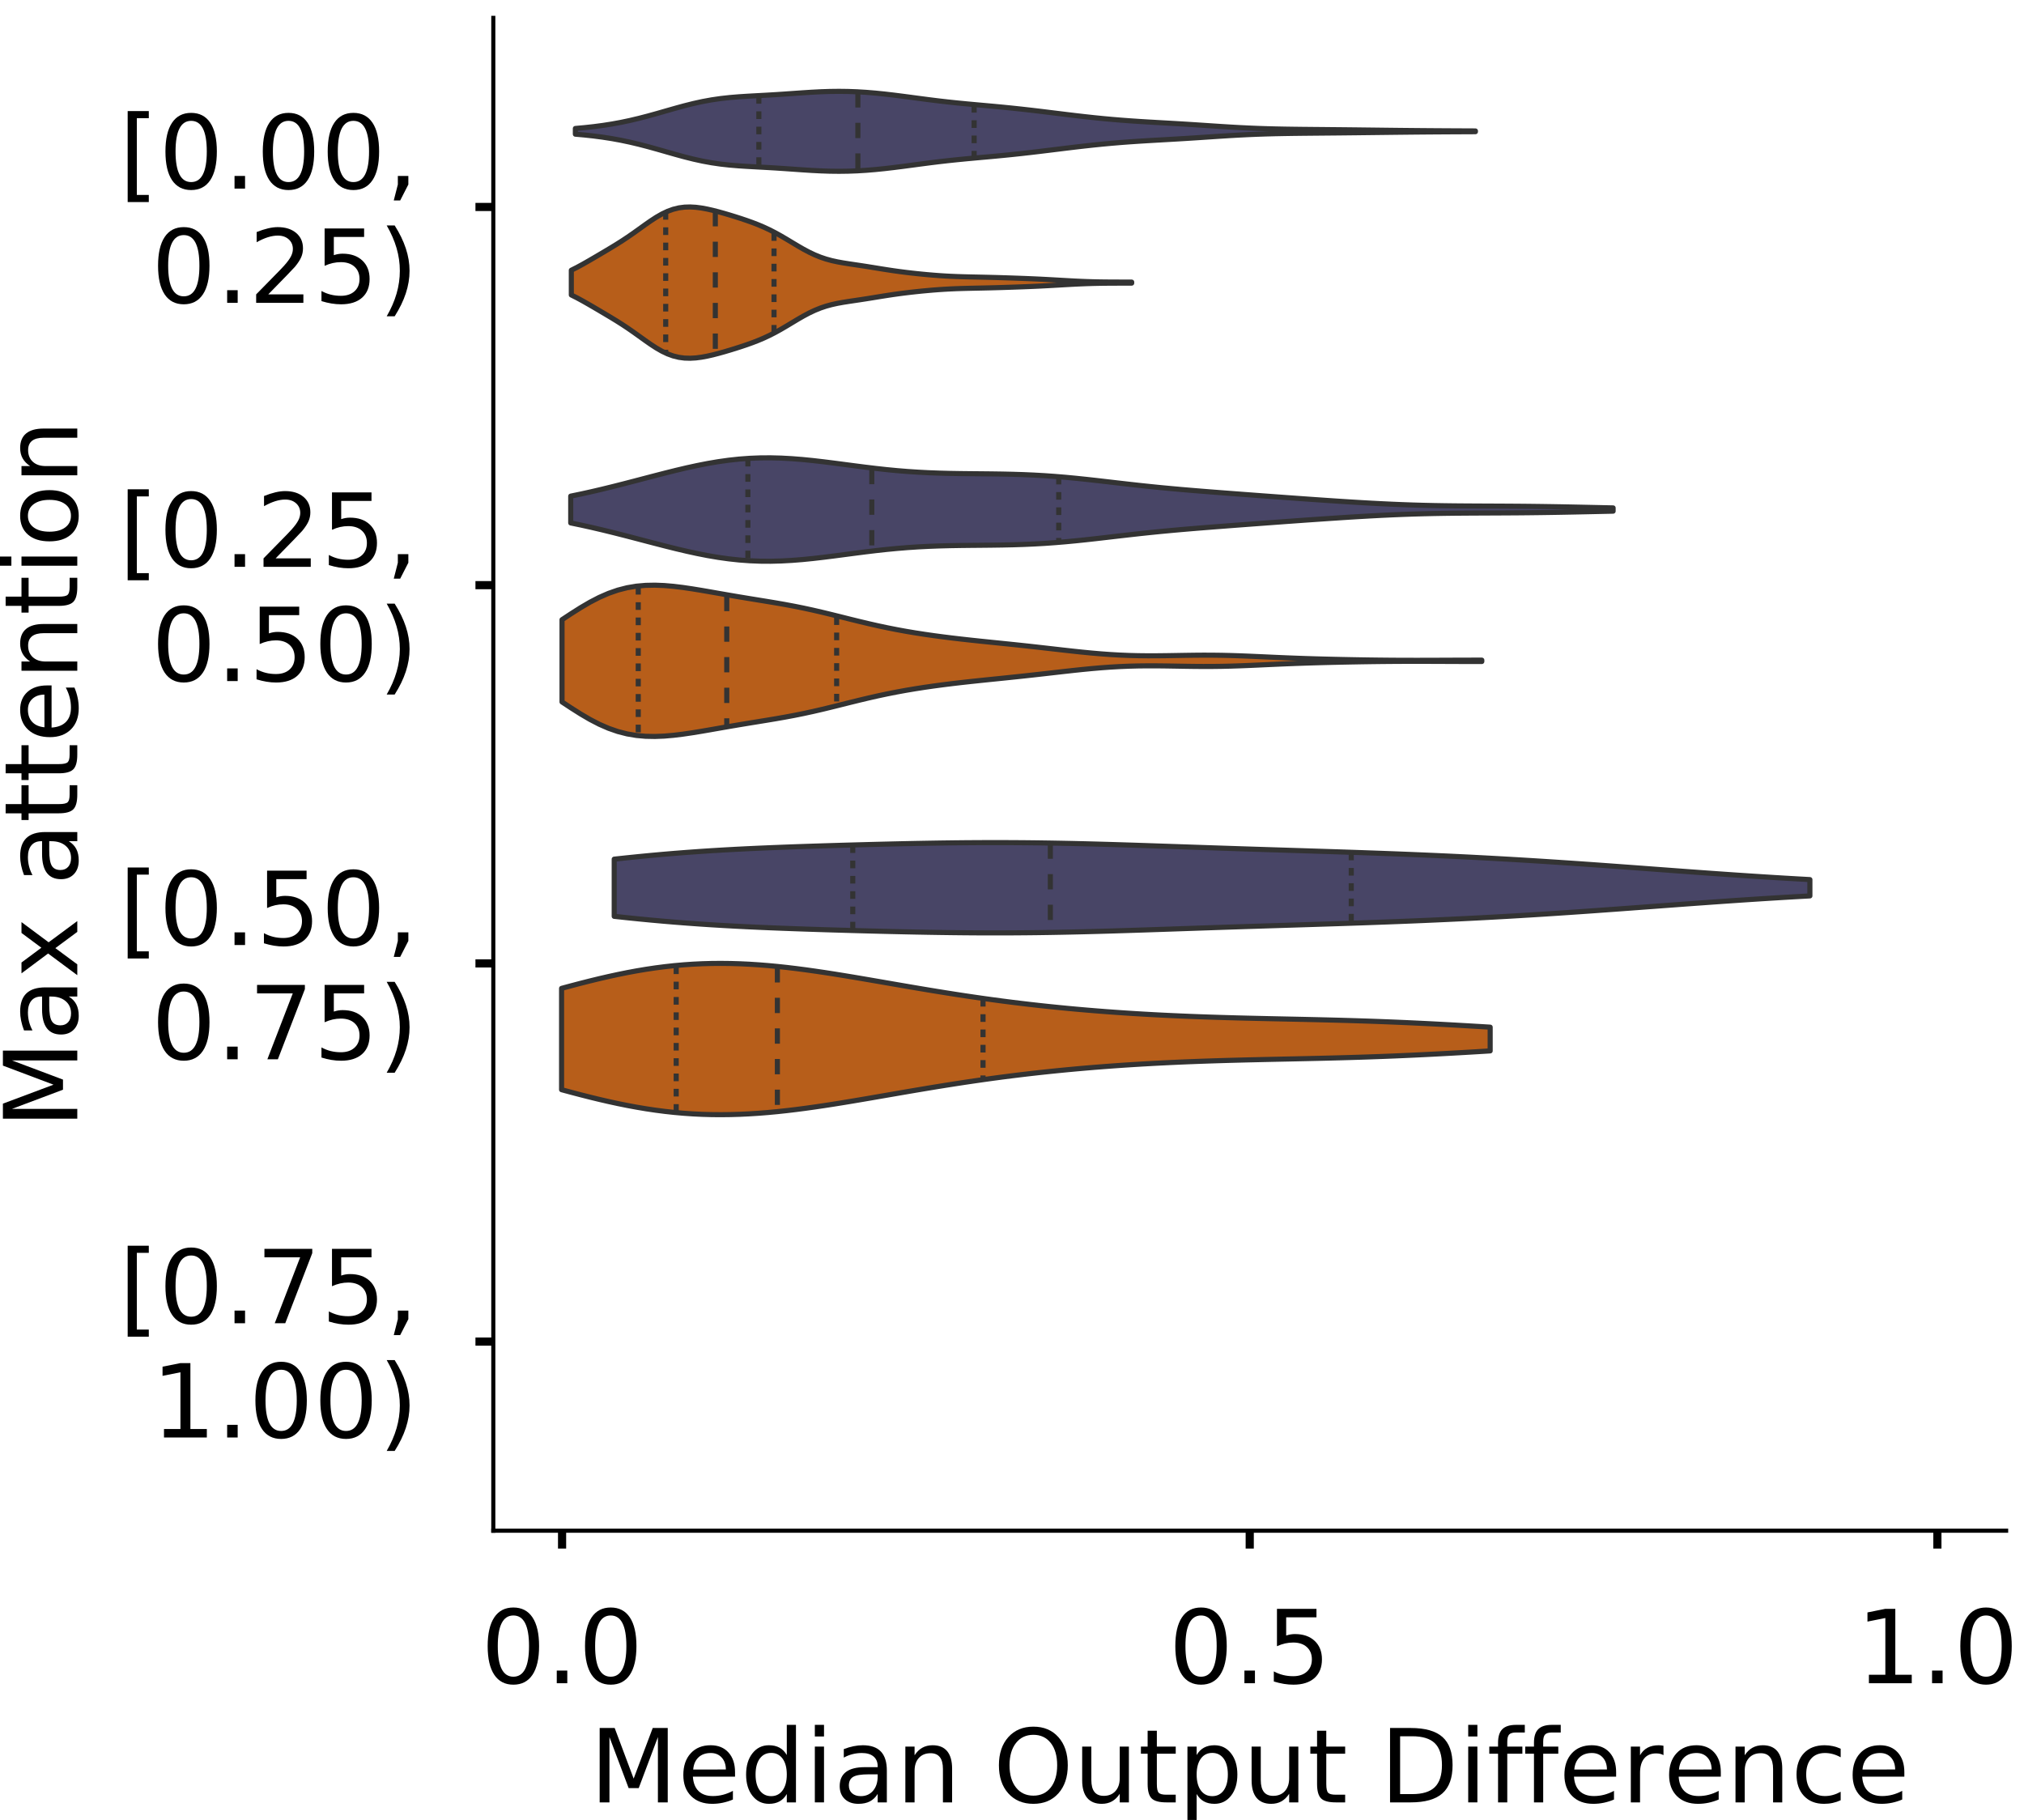 <?xml version="1.0" encoding="utf-8" standalone="no"?>
<!DOCTYPE svg PUBLIC "-//W3C//DTD SVG 1.1//EN"
  "http://www.w3.org/Graphics/SVG/1.1/DTD/svg11.dtd">
<!-- Created with matplotlib (https://matplotlib.org/) -->
<svg height="356.753pt" version="1.1" viewBox="0 0 396.753 356.753" width="396.753pt" xmlns="http://www.w3.org/2000/svg" xmlns:xlink="http://www.w3.org/1999/xlink">
 <defs>
  <style type="text/css">
*{stroke-linecap:butt;stroke-linejoin:round;}
  </style>
 </defs>
 <g id="figure_1">
  <g id="patch_1">
   <path d="M 0 356.753 
L 396.753 356.753 
L 396.753 0 
L 0 0 
z
" style="fill:#ffffff;"/>
  </g>
  <g id="axes_1">
   <g id="patch_2">
    <path d="M 96.7 300.053 
L 393.253 300.053 
L 393.253 3.5 
L 96.7 3.5 
z
" style="fill:#ffffff;"/>
   </g>
   <g id="PolyCollection_1">
    <defs>
     <path d="M 112.786 -330.45 
L 112.786 -331.573 
L 114.568 -331.732 
L 116.35 -331.926 
L 118.132 -332.159 
L 119.914 -332.437 
L 121.696 -332.763 
L 123.478 -333.138 
L 125.261 -333.56 
L 127.043 -334.023 
L 128.825 -334.517 
L 130.607 -335.028 
L 132.389 -335.536 
L 134.171 -336.023 
L 135.953 -336.469 
L 137.736 -336.859 
L 139.518 -337.184 
L 141.3 -337.441 
L 143.082 -337.637 
L 144.864 -337.784 
L 146.646 -337.898 
L 148.428 -337.996 
L 150.211 -338.093 
L 151.993 -338.198 
L 153.775 -338.314 
L 155.557 -338.439 
L 157.339 -338.563 
L 159.121 -338.677 
L 160.903 -338.769 
L 162.686 -338.828 
L 164.468 -338.849 
L 166.25 -338.826 
L 168.032 -338.759 
L 169.814 -338.65 
L 171.596 -338.503 
L 173.379 -338.323 
L 175.161 -338.116 
L 176.943 -337.89 
L 178.725 -337.654 
L 180.507 -337.417 
L 182.289 -337.185 
L 184.071 -336.965 
L 185.854 -336.761 
L 187.636 -336.573 
L 189.418 -336.4 
L 191.2 -336.235 
L 192.982 -336.075 
L 194.764 -335.913 
L 196.546 -335.745 
L 198.329 -335.566 
L 200.111 -335.377 
L 201.893 -335.176 
L 203.675 -334.966 
L 205.457 -334.749 
L 207.239 -334.529 
L 209.021 -334.31 
L 210.804 -334.096 
L 212.586 -333.891 
L 214.368 -333.696 
L 216.15 -333.516 
L 217.932 -333.352 
L 219.714 -333.203 
L 221.496 -333.07 
L 223.279 -332.95 
L 225.061 -332.84 
L 226.843 -332.737 
L 228.625 -332.636 
L 230.407 -332.533 
L 232.189 -332.426 
L 233.972 -332.314 
L 235.754 -332.197 
L 237.536 -332.078 
L 239.318 -331.961 
L 241.1 -331.85 
L 242.882 -331.748 
L 244.664 -331.66 
L 246.447 -331.585 
L 248.229 -331.526 
L 250.011 -331.479 
L 251.793 -331.443 
L 253.575 -331.416 
L 255.357 -331.394 
L 257.139 -331.376 
L 258.922 -331.36 
L 260.704 -331.343 
L 262.486 -331.326 
L 264.268 -331.308 
L 266.05 -331.289 
L 267.832 -331.268 
L 269.614 -331.247 
L 271.397 -331.225 
L 273.179 -331.204 
L 274.961 -331.184 
L 276.743 -331.166 
L 278.525 -331.15 
L 280.307 -331.135 
L 282.089 -331.123 
L 283.872 -331.112 
L 285.654 -331.103 
L 287.436 -331.094 
L 289.218 -331.086 
L 289.218 -330.938 
L 289.218 -330.938 
L 287.436 -330.929 
L 285.654 -330.921 
L 283.872 -330.912 
L 282.089 -330.901 
L 280.307 -330.889 
L 278.525 -330.874 
L 276.743 -330.858 
L 274.961 -330.839 
L 273.179 -330.819 
L 271.397 -330.798 
L 269.614 -330.777 
L 267.832 -330.756 
L 266.05 -330.735 
L 264.268 -330.716 
L 262.486 -330.697 
L 260.704 -330.68 
L 258.922 -330.664 
L 257.139 -330.647 
L 255.357 -330.629 
L 253.575 -330.608 
L 251.793 -330.58 
L 250.011 -330.545 
L 248.229 -330.498 
L 246.447 -330.438 
L 244.664 -330.364 
L 242.882 -330.276 
L 241.1 -330.174 
L 239.318 -330.063 
L 237.536 -329.945 
L 235.754 -329.826 
L 233.972 -329.71 
L 232.189 -329.597 
L 230.407 -329.491 
L 228.625 -329.388 
L 226.843 -329.287 
L 225.061 -329.184 
L 223.279 -329.074 
L 221.496 -328.954 
L 219.714 -328.821 
L 217.932 -328.672 
L 216.15 -328.507 
L 214.368 -328.327 
L 212.586 -328.133 
L 210.804 -327.927 
L 209.021 -327.713 
L 207.239 -327.494 
L 205.457 -327.275 
L 203.675 -327.058 
L 201.893 -326.848 
L 200.111 -326.647 
L 198.329 -326.457 
L 196.546 -326.279 
L 194.764 -326.11 
L 192.982 -325.948 
L 191.2 -325.788 
L 189.418 -325.624 
L 187.636 -325.45 
L 185.854 -325.263 
L 184.071 -325.059 
L 182.289 -324.839 
L 180.507 -324.607 
L 178.725 -324.369 
L 176.943 -324.133 
L 175.161 -323.908 
L 173.379 -323.701 
L 171.596 -323.521 
L 169.814 -323.373 
L 168.032 -323.264 
L 166.25 -323.198 
L 164.468 -323.175 
L 162.686 -323.195 
L 160.903 -323.255 
L 159.121 -323.346 
L 157.339 -323.46 
L 155.557 -323.585 
L 153.775 -323.709 
L 151.993 -323.826 
L 150.211 -323.931 
L 148.428 -324.028 
L 146.646 -324.126 
L 144.864 -324.24 
L 143.082 -324.387 
L 141.3 -324.582 
L 139.518 -324.84 
L 137.736 -325.165 
L 135.953 -325.555 
L 134.171 -326.001 
L 132.389 -326.488 
L 130.607 -326.996 
L 128.825 -327.506 
L 127.043 -328.001 
L 125.261 -328.464 
L 123.478 -328.886 
L 121.696 -329.261 
L 119.914 -329.587 
L 118.132 -329.865 
L 116.35 -330.098 
L 114.568 -330.292 
L 112.786 -330.45 
z
" id="m950995b566" style="stroke:#333333;"/>
    </defs>
    <g clip-path="url(#p0901e0c8bb)">
     <use style="fill:#484566;stroke:#333333;" x="0" xlink:href="#m950995b566" y="356.753"/>
    </g>
   </g>
   <g id="PolyCollection_2">
    <defs>
     <path d="M 111.993 -298.93 
L 111.993 -303.783 
L 113.103 -304.343 
L 114.212 -304.945 
L 115.322 -305.575 
L 116.431 -306.22 
L 117.541 -306.872 
L 118.65 -307.528 
L 119.76 -308.191 
L 120.87 -308.869 
L 121.979 -309.572 
L 123.089 -310.308 
L 124.198 -311.077 
L 125.308 -311.87 
L 126.417 -312.668 
L 127.527 -313.444 
L 128.637 -314.166 
L 129.746 -314.803 
L 130.856 -315.331 
L 131.965 -315.733 
L 133.075 -316.005 
L 134.184 -316.151 
L 135.294 -316.184 
L 136.404 -316.12 
L 137.513 -315.977 
L 138.623 -315.772 
L 139.732 -315.521 
L 140.842 -315.235 
L 141.951 -314.926 
L 143.061 -314.599 
L 144.171 -314.257 
L 145.28 -313.901 
L 146.39 -313.528 
L 147.499 -313.131 
L 148.609 -312.702 
L 149.718 -312.232 
L 150.828 -311.714 
L 151.938 -311.147 
L 153.047 -310.534 
L 154.157 -309.885 
L 155.266 -309.218 
L 156.376 -308.553 
L 157.485 -307.914 
L 158.595 -307.323 
L 159.705 -306.798 
L 160.814 -306.347 
L 161.924 -305.973 
L 163.033 -305.67 
L 164.143 -305.426 
L 165.252 -305.224 
L 166.362 -305.047 
L 167.472 -304.882 
L 168.581 -304.717 
L 169.691 -304.547 
L 170.8 -304.37 
L 171.91 -304.19 
L 173.02 -304.01 
L 174.129 -303.837 
L 175.239 -303.672 
L 176.348 -303.518 
L 177.458 -303.376 
L 178.567 -303.244 
L 179.677 -303.122 
L 180.787 -303.009 
L 181.896 -302.905 
L 183.006 -302.81 
L 184.115 -302.726 
L 185.225 -302.654 
L 186.334 -302.595 
L 187.444 -302.547 
L 188.554 -302.51 
L 189.663 -302.48 
L 190.773 -302.455 
L 191.882 -302.432 
L 192.992 -302.408 
L 194.101 -302.382 
L 195.211 -302.353 
L 196.321 -302.321 
L 197.43 -302.286 
L 198.54 -302.249 
L 199.649 -302.21 
L 200.759 -302.169 
L 201.868 -302.124 
L 202.978 -302.076 
L 204.088 -302.024 
L 205.197 -301.967 
L 206.307 -301.906 
L 207.416 -301.843 
L 208.526 -301.779 
L 209.635 -301.717 
L 210.745 -301.658 
L 211.855 -301.606 
L 212.964 -301.562 
L 214.074 -301.527 
L 215.183 -301.501 
L 216.293 -301.483 
L 217.402 -301.472 
L 218.512 -301.467 
L 219.622 -301.463 
L 220.731 -301.461 
L 221.841 -301.457 
L 221.841 -301.256 
L 221.841 -301.256 
L 220.731 -301.252 
L 219.622 -301.25 
L 218.512 -301.246 
L 217.402 -301.241 
L 216.293 -301.23 
L 215.183 -301.212 
L 214.074 -301.186 
L 212.964 -301.151 
L 211.855 -301.107 
L 210.745 -301.055 
L 209.635 -300.996 
L 208.526 -300.934 
L 207.416 -300.87 
L 206.307 -300.807 
L 205.197 -300.746 
L 204.088 -300.689 
L 202.978 -300.637 
L 201.868 -300.589 
L 200.759 -300.544 
L 199.649 -300.503 
L 198.54 -300.464 
L 197.43 -300.427 
L 196.321 -300.392 
L 195.211 -300.36 
L 194.101 -300.331 
L 192.992 -300.305 
L 191.882 -300.281 
L 190.773 -300.258 
L 189.663 -300.233 
L 188.554 -300.203 
L 187.444 -300.166 
L 186.334 -300.118 
L 185.225 -300.059 
L 184.115 -299.987 
L 183.006 -299.903 
L 181.896 -299.808 
L 180.787 -299.704 
L 179.677 -299.591 
L 178.567 -299.469 
L 177.458 -299.337 
L 176.348 -299.195 
L 175.239 -299.041 
L 174.129 -298.876 
L 173.02 -298.703 
L 171.91 -298.523 
L 170.8 -298.343 
L 169.691 -298.166 
L 168.581 -297.996 
L 167.472 -297.831 
L 166.362 -297.666 
L 165.252 -297.489 
L 164.143 -297.287 
L 163.033 -297.043 
L 161.924 -296.74 
L 160.814 -296.366 
L 159.705 -295.915 
L 158.595 -295.39 
L 157.485 -294.799 
L 156.376 -294.16 
L 155.266 -293.495 
L 154.157 -292.828 
L 153.047 -292.179 
L 151.938 -291.566 
L 150.828 -290.999 
L 149.718 -290.481 
L 148.609 -290.011 
L 147.499 -289.582 
L 146.39 -289.185 
L 145.28 -288.812 
L 144.171 -288.456 
L 143.061 -288.114 
L 141.951 -287.787 
L 140.842 -287.478 
L 139.732 -287.192 
L 138.623 -286.941 
L 137.513 -286.736 
L 136.404 -286.593 
L 135.294 -286.529 
L 134.184 -286.562 
L 133.075 -286.708 
L 131.965 -286.98 
L 130.856 -287.382 
L 129.746 -287.91 
L 128.637 -288.547 
L 127.527 -289.269 
L 126.417 -290.045 
L 125.308 -290.843 
L 124.198 -291.636 
L 123.089 -292.405 
L 121.979 -293.141 
L 120.87 -293.844 
L 119.76 -294.522 
L 118.65 -295.185 
L 117.541 -295.841 
L 116.431 -296.493 
L 115.322 -297.138 
L 114.212 -297.768 
L 113.103 -298.37 
L 111.993 -298.93 
z
" id="m83197457bd" style="stroke:#333333;"/>
    </defs>
    <g clip-path="url(#p0901e0c8bb)">
     <use style="fill:#b75e1a;stroke:#333333;" x="0" xlink:href="#m83197457bd" y="356.753"/>
    </g>
   </g>
   <g id="PolyCollection_3">
    <defs>
     <path d="M 111.875 -254.247 
L 111.875 -259.5 
L 113.939 -259.928 
L 116.003 -260.386 
L 118.067 -260.869 
L 120.131 -261.375 
L 122.195 -261.897 
L 124.259 -262.432 
L 126.323 -262.973 
L 128.387 -263.512 
L 130.451 -264.043 
L 132.515 -264.557 
L 134.579 -265.044 
L 136.643 -265.494 
L 138.707 -265.9 
L 140.771 -266.251 
L 142.835 -266.54 
L 144.899 -266.763 
L 146.963 -266.915 
L 149.027 -266.997 
L 151.091 -267.009 
L 153.155 -266.955 
L 155.219 -266.842 
L 157.283 -266.679 
L 159.347 -266.473 
L 161.411 -266.235 
L 163.475 -265.976 
L 165.539 -265.705 
L 167.603 -265.434 
L 169.667 -265.17 
L 171.731 -264.922 
L 173.795 -264.696 
L 175.859 -264.498 
L 177.923 -264.33 
L 179.987 -264.194 
L 182.051 -264.088 
L 184.114 -264.01 
L 186.178 -263.956 
L 188.242 -263.921 
L 190.306 -263.897 
L 192.37 -263.878 
L 194.434 -263.857 
L 196.498 -263.827 
L 198.562 -263.782 
L 200.626 -263.716 
L 202.69 -263.626 
L 204.754 -263.509 
L 206.818 -263.363 
L 208.882 -263.192 
L 210.946 -262.996 
L 213.01 -262.78 
L 215.074 -262.551 
L 217.138 -262.313 
L 219.202 -262.073 
L 221.266 -261.836 
L 223.33 -261.606 
L 225.394 -261.387 
L 227.458 -261.179 
L 229.522 -260.984 
L 231.586 -260.799 
L 233.65 -260.624 
L 235.714 -260.456 
L 237.778 -260.293 
L 239.842 -260.134 
L 241.906 -259.977 
L 243.97 -259.822 
L 246.034 -259.668 
L 248.098 -259.515 
L 250.162 -259.363 
L 252.226 -259.212 
L 254.29 -259.064 
L 256.354 -258.917 
L 258.418 -258.774 
L 260.482 -258.633 
L 262.546 -258.496 
L 264.61 -258.364 
L 266.674 -258.239 
L 268.738 -258.122 
L 270.802 -258.013 
L 272.866 -257.916 
L 274.929 -257.831 
L 276.993 -257.758 
L 279.057 -257.699 
L 281.121 -257.652 
L 283.185 -257.617 
L 285.249 -257.591 
L 287.313 -257.574 
L 289.377 -257.562 
L 291.441 -257.552 
L 293.505 -257.543 
L 295.569 -257.532 
L 297.633 -257.518 
L 299.697 -257.499 
L 301.761 -257.474 
L 303.825 -257.444 
L 305.889 -257.41 
L 307.953 -257.37 
L 310.017 -257.328 
L 312.081 -257.284 
L 314.145 -257.239 
L 316.209 -257.194 
L 316.209 -256.553 
L 316.209 -256.553 
L 314.145 -256.508 
L 312.081 -256.463 
L 310.017 -256.419 
L 307.953 -256.377 
L 305.889 -256.337 
L 303.825 -256.303 
L 301.761 -256.273 
L 299.697 -256.248 
L 297.633 -256.229 
L 295.569 -256.215 
L 293.505 -256.204 
L 291.441 -256.195 
L 289.377 -256.185 
L 287.313 -256.173 
L 285.249 -256.156 
L 283.185 -256.13 
L 281.121 -256.095 
L 279.057 -256.048 
L 276.993 -255.989 
L 274.929 -255.916 
L 272.866 -255.831 
L 270.802 -255.734 
L 268.738 -255.625 
L 266.674 -255.508 
L 264.61 -255.383 
L 262.546 -255.251 
L 260.482 -255.114 
L 258.418 -254.973 
L 256.354 -254.83 
L 254.29 -254.683 
L 252.226 -254.535 
L 250.162 -254.384 
L 248.098 -254.232 
L 246.034 -254.079 
L 243.97 -253.925 
L 241.906 -253.77 
L 239.842 -253.613 
L 237.778 -253.454 
L 235.714 -253.291 
L 233.65 -253.123 
L 231.586 -252.948 
L 229.522 -252.763 
L 227.458 -252.568 
L 225.394 -252.36 
L 223.33 -252.141 
L 221.266 -251.911 
L 219.202 -251.674 
L 217.138 -251.434 
L 215.074 -251.196 
L 213.01 -250.967 
L 210.946 -250.751 
L 208.882 -250.555 
L 206.818 -250.384 
L 204.754 -250.238 
L 202.69 -250.121 
L 200.626 -250.031 
L 198.562 -249.965 
L 196.498 -249.92 
L 194.434 -249.89 
L 192.37 -249.869 
L 190.306 -249.85 
L 188.242 -249.826 
L 186.178 -249.791 
L 184.114 -249.737 
L 182.051 -249.659 
L 179.987 -249.553 
L 177.923 -249.417 
L 175.859 -249.249 
L 173.795 -249.051 
L 171.731 -248.825 
L 169.667 -248.577 
L 167.603 -248.313 
L 165.539 -248.042 
L 163.475 -247.771 
L 161.411 -247.512 
L 159.347 -247.274 
L 157.283 -247.068 
L 155.219 -246.905 
L 153.155 -246.792 
L 151.091 -246.738 
L 149.027 -246.75 
L 146.963 -246.832 
L 144.899 -246.984 
L 142.835 -247.207 
L 140.771 -247.496 
L 138.707 -247.847 
L 136.643 -248.253 
L 134.579 -248.703 
L 132.515 -249.19 
L 130.451 -249.704 
L 128.387 -250.235 
L 126.323 -250.774 
L 124.259 -251.315 
L 122.195 -251.85 
L 120.131 -252.372 
L 118.067 -252.878 
L 116.003 -253.361 
L 113.939 -253.819 
L 111.875 -254.247 
z
" id="m48ea0f4ef0" style="stroke:#333333;"/>
    </defs>
    <g clip-path="url(#p0901e0c8bb)">
     <use style="fill:#484566;stroke:#333333;" x="0" xlink:href="#m48ea0f4ef0" y="356.753"/>
    </g>
   </g>
   <g id="PolyCollection_4">
    <defs>
     <path d="M 110.171 -219.154 
L 110.171 -235.283 
L 111.992 -236.481 
L 113.813 -237.635 
L 115.634 -238.701 
L 117.456 -239.645 
L 119.277 -240.441 
L 121.098 -241.075 
L 122.919 -241.542 
L 124.741 -241.85 
L 126.562 -242.011 
L 128.383 -242.046 
L 130.204 -241.974 
L 132.025 -241.818 
L 133.847 -241.597 
L 135.668 -241.329 
L 137.489 -241.032 
L 139.31 -240.718 
L 141.132 -240.398 
L 142.953 -240.081 
L 144.774 -239.771 
L 146.595 -239.469 
L 148.417 -239.173 
L 150.238 -238.877 
L 152.059 -238.574 
L 153.88 -238.256 
L 155.702 -237.915 
L 157.523 -237.548 
L 159.344 -237.153 
L 161.165 -236.732 
L 162.986 -236.291 
L 164.808 -235.838 
L 166.629 -235.382 
L 168.45 -234.934 
L 170.271 -234.5 
L 172.093 -234.087 
L 173.914 -233.7 
L 175.735 -233.34 
L 177.556 -233.007 
L 179.378 -232.7 
L 181.199 -232.417 
L 183.02 -232.155 
L 184.841 -231.912 
L 186.662 -231.685 
L 188.484 -231.473 
L 190.305 -231.271 
L 192.126 -231.078 
L 193.947 -230.891 
L 195.769 -230.705 
L 197.59 -230.519 
L 199.411 -230.329 
L 201.232 -230.134 
L 203.054 -229.933 
L 204.875 -229.727 
L 206.696 -229.519 
L 208.517 -229.312 
L 210.338 -229.11 
L 212.16 -228.918 
L 213.981 -228.741 
L 215.802 -228.584 
L 217.623 -228.452 
L 219.445 -228.347 
L 221.266 -228.27 
L 223.087 -228.223 
L 224.908 -228.202 
L 226.73 -228.205 
L 228.551 -228.224 
L 230.372 -228.254 
L 232.193 -228.285 
L 234.015 -228.311 
L 235.836 -228.325 
L 237.657 -228.321 
L 239.478 -228.298 
L 241.299 -228.255 
L 243.121 -228.196 
L 244.942 -228.123 
L 246.763 -228.042 
L 248.584 -227.959 
L 250.406 -227.877 
L 252.227 -227.8 
L 254.048 -227.73 
L 255.869 -227.666 
L 257.691 -227.61 
L 259.512 -227.561 
L 261.333 -227.516 
L 263.154 -227.476 
L 264.975 -227.44 
L 266.797 -227.408 
L 268.618 -227.38 
L 270.439 -227.357 
L 272.26 -227.339 
L 274.082 -227.326 
L 275.903 -227.32 
L 277.724 -227.318 
L 279.545 -227.32 
L 281.367 -227.326 
L 283.188 -227.333 
L 285.009 -227.341 
L 286.83 -227.347 
L 288.652 -227.351 
L 290.473 -227.351 
L 290.473 -227.085 
L 290.473 -227.085 
L 288.652 -227.085 
L 286.83 -227.089 
L 285.009 -227.095 
L 283.188 -227.103 
L 281.367 -227.11 
L 279.545 -227.116 
L 277.724 -227.119 
L 275.903 -227.117 
L 274.082 -227.11 
L 272.26 -227.098 
L 270.439 -227.08 
L 268.618 -227.056 
L 266.797 -227.029 
L 264.975 -226.996 
L 263.154 -226.96 
L 261.333 -226.92 
L 259.512 -226.876 
L 257.691 -226.826 
L 255.869 -226.77 
L 254.048 -226.707 
L 252.227 -226.636 
L 250.406 -226.559 
L 248.584 -226.477 
L 246.763 -226.394 
L 244.942 -226.313 
L 243.121 -226.241 
L 241.299 -226.181 
L 239.478 -226.138 
L 237.657 -226.115 
L 235.836 -226.112 
L 234.015 -226.125 
L 232.193 -226.151 
L 230.372 -226.182 
L 228.551 -226.212 
L 226.73 -226.232 
L 224.908 -226.234 
L 223.087 -226.214 
L 221.266 -226.166 
L 219.445 -226.09 
L 217.623 -225.984 
L 215.802 -225.852 
L 213.981 -225.695 
L 212.16 -225.518 
L 210.338 -225.326 
L 208.517 -225.124 
L 206.696 -224.917 
L 204.875 -224.709 
L 203.054 -224.504 
L 201.232 -224.303 
L 199.411 -224.108 
L 197.59 -223.918 
L 195.769 -223.731 
L 193.947 -223.546 
L 192.126 -223.358 
L 190.305 -223.165 
L 188.484 -222.964 
L 186.662 -222.751 
L 184.841 -222.524 
L 183.02 -222.281 
L 181.199 -222.019 
L 179.378 -221.736 
L 177.556 -221.429 
L 175.735 -221.096 
L 173.914 -220.736 
L 172.093 -220.349 
L 170.271 -219.936 
L 168.45 -219.503 
L 166.629 -219.054 
L 164.808 -218.598 
L 162.986 -218.145 
L 161.165 -217.704 
L 159.344 -217.284 
L 157.523 -216.888 
L 155.702 -216.521 
L 153.88 -216.181 
L 152.059 -215.862 
L 150.238 -215.559 
L 148.417 -215.263 
L 146.595 -214.967 
L 144.774 -214.665 
L 142.953 -214.355 
L 141.132 -214.038 
L 139.31 -213.718 
L 137.489 -213.404 
L 135.668 -213.107 
L 133.847 -212.84 
L 132.025 -212.619 
L 130.204 -212.462 
L 128.383 -212.391 
L 126.562 -212.425 
L 124.741 -212.587 
L 122.919 -212.894 
L 121.098 -213.362 
L 119.277 -213.995 
L 117.456 -214.791 
L 115.634 -215.735 
L 113.813 -216.802 
L 111.992 -217.955 
L 110.171 -219.154 
z
" id="m06a3302f64" style="stroke:#333333;"/>
    </defs>
    <g clip-path="url(#p0901e0c8bb)">
     <use style="fill:#b75e1a;stroke:#333333;" x="0" xlink:href="#m06a3302f64" y="356.753"/>
    </g>
   </g>
   <g id="PolyCollection_5">
    <defs>
     <path d="M 120.401 -177.13 
L 120.401 -188.341 
L 122.768 -188.594 
L 125.136 -188.836 
L 127.503 -189.064 
L 129.871 -189.278 
L 132.238 -189.478 
L 134.606 -189.662 
L 136.973 -189.832 
L 139.341 -189.988 
L 141.708 -190.131 
L 144.076 -190.262 
L 146.443 -190.381 
L 148.811 -190.49 
L 151.178 -190.59 
L 153.546 -190.683 
L 155.913 -190.77 
L 158.28 -190.851 
L 160.648 -190.927 
L 163.015 -191 
L 165.383 -191.07 
L 167.75 -191.136 
L 170.118 -191.2 
L 172.485 -191.26 
L 174.853 -191.317 
L 177.22 -191.371 
L 179.588 -191.42 
L 181.955 -191.463 
L 184.323 -191.502 
L 186.69 -191.533 
L 189.058 -191.558 
L 191.425 -191.575 
L 193.793 -191.584 
L 196.16 -191.585 
L 198.528 -191.576 
L 200.895 -191.56 
L 203.263 -191.534 
L 205.63 -191.5 
L 207.998 -191.458 
L 210.365 -191.409 
L 212.733 -191.353 
L 215.1 -191.291 
L 217.468 -191.224 
L 219.835 -191.153 
L 222.203 -191.078 
L 224.57 -191.001 
L 226.938 -190.921 
L 229.305 -190.841 
L 231.673 -190.76 
L 234.04 -190.68 
L 236.408 -190.6 
L 238.775 -190.521 
L 241.143 -190.442 
L 243.51 -190.365 
L 245.878 -190.289 
L 248.245 -190.214 
L 250.613 -190.14 
L 252.98 -190.066 
L 255.348 -189.992 
L 257.715 -189.918 
L 260.083 -189.842 
L 262.45 -189.766 
L 264.818 -189.688 
L 267.185 -189.607 
L 269.553 -189.524 
L 271.92 -189.437 
L 274.288 -189.347 
L 276.655 -189.253 
L 279.023 -189.155 
L 281.39 -189.052 
L 283.758 -188.945 
L 286.125 -188.832 
L 288.493 -188.715 
L 290.86 -188.592 
L 293.228 -188.463 
L 295.595 -188.33 
L 297.963 -188.191 
L 300.33 -188.047 
L 302.698 -187.899 
L 305.065 -187.745 
L 307.433 -187.587 
L 309.8 -187.426 
L 312.167 -187.26 
L 314.535 -187.092 
L 316.902 -186.92 
L 319.27 -186.747 
L 321.637 -186.573 
L 324.005 -186.397 
L 326.372 -186.222 
L 328.74 -186.047 
L 331.107 -185.873 
L 333.475 -185.702 
L 335.842 -185.533 
L 338.21 -185.367 
L 340.577 -185.205 
L 342.945 -185.047 
L 345.312 -184.894 
L 347.68 -184.746 
L 350.047 -184.603 
L 352.415 -184.466 
L 354.782 -184.335 
L 354.782 -181.135 
L 354.782 -181.135 
L 352.415 -181.004 
L 350.047 -180.867 
L 347.68 -180.724 
L 345.312 -180.576 
L 342.945 -180.423 
L 340.577 -180.265 
L 338.21 -180.103 
L 335.842 -179.937 
L 333.475 -179.768 
L 331.107 -179.597 
L 328.74 -179.423 
L 326.372 -179.248 
L 324.005 -179.073 
L 321.637 -178.898 
L 319.27 -178.723 
L 316.902 -178.55 
L 314.535 -178.379 
L 312.167 -178.21 
L 309.8 -178.045 
L 307.433 -177.883 
L 305.065 -177.725 
L 302.698 -177.572 
L 300.33 -177.423 
L 297.963 -177.279 
L 295.595 -177.14 
L 293.228 -177.007 
L 290.86 -176.879 
L 288.493 -176.756 
L 286.125 -176.638 
L 283.758 -176.526 
L 281.39 -176.418 
L 279.023 -176.315 
L 276.655 -176.217 
L 274.288 -176.123 
L 271.92 -176.033 
L 269.553 -175.947 
L 267.185 -175.863 
L 264.818 -175.783 
L 262.45 -175.704 
L 260.083 -175.628 
L 257.715 -175.553 
L 255.348 -175.478 
L 252.98 -175.404 
L 250.613 -175.33 
L 248.245 -175.256 
L 245.878 -175.181 
L 243.51 -175.105 
L 241.143 -175.028 
L 238.775 -174.95 
L 236.408 -174.871 
L 234.04 -174.79 
L 231.673 -174.71 
L 229.305 -174.629 
L 226.938 -174.549 
L 224.57 -174.47 
L 222.203 -174.392 
L 219.835 -174.318 
L 217.468 -174.246 
L 215.1 -174.179 
L 212.733 -174.117 
L 210.365 -174.061 
L 207.998 -174.012 
L 205.63 -173.97 
L 203.263 -173.936 
L 200.895 -173.911 
L 198.528 -173.894 
L 196.16 -173.886 
L 193.793 -173.886 
L 191.425 -173.895 
L 189.058 -173.912 
L 186.69 -173.937 
L 184.323 -173.969 
L 181.955 -174.007 
L 179.588 -174.051 
L 177.22 -174.1 
L 174.853 -174.153 
L 172.485 -174.21 
L 170.118 -174.271 
L 167.75 -174.334 
L 165.383 -174.401 
L 163.015 -174.47 
L 160.648 -174.543 
L 158.28 -174.619 
L 155.913 -174.701 
L 153.546 -174.787 
L 151.178 -174.88 
L 148.811 -174.98 
L 146.443 -175.09 
L 144.076 -175.209 
L 141.708 -175.339 
L 139.341 -175.482 
L 136.973 -175.638 
L 134.606 -175.808 
L 132.238 -175.993 
L 129.871 -176.192 
L 127.503 -176.406 
L 125.136 -176.634 
L 122.768 -176.876 
L 120.401 -177.13 
z
" id="m4d244f7201" style="stroke:#333333;"/>
    </defs>
    <g clip-path="url(#p0901e0c8bb)">
     <use style="fill:#484566;stroke:#333333;" x="0" xlink:href="#m4d244f7201" y="356.753"/>
    </g>
   </g>
   <g id="PolyCollection_6">
    <defs>
     <path d="M 110.082 -143.148 
L 110.082 -163.011 
L 111.92 -163.507 
L 113.759 -163.99 
L 115.598 -164.457 
L 117.436 -164.904 
L 119.275 -165.329 
L 121.114 -165.729 
L 122.952 -166.1 
L 124.791 -166.441 
L 126.63 -166.749 
L 128.468 -167.023 
L 130.307 -167.261 
L 132.146 -167.463 
L 133.984 -167.627 
L 135.823 -167.753 
L 137.662 -167.841 
L 139.5 -167.893 
L 141.339 -167.907 
L 143.178 -167.887 
L 145.016 -167.833 
L 146.855 -167.746 
L 148.694 -167.628 
L 150.532 -167.482 
L 152.371 -167.31 
L 154.21 -167.113 
L 156.048 -166.893 
L 157.887 -166.655 
L 159.726 -166.398 
L 161.564 -166.127 
L 163.403 -165.842 
L 165.242 -165.547 
L 167.08 -165.244 
L 168.919 -164.934 
L 170.758 -164.619 
L 172.596 -164.302 
L 174.435 -163.984 
L 176.274 -163.666 
L 178.112 -163.35 
L 179.951 -163.037 
L 181.79 -162.729 
L 183.628 -162.427 
L 185.467 -162.131 
L 187.306 -161.842 
L 189.144 -161.561 
L 190.983 -161.289 
L 192.822 -161.025 
L 194.66 -160.771 
L 196.499 -160.526 
L 198.338 -160.291 
L 200.176 -160.065 
L 202.015 -159.849 
L 203.854 -159.643 
L 205.692 -159.446 
L 207.531 -159.259 
L 209.37 -159.081 
L 211.208 -158.912 
L 213.047 -158.752 
L 214.886 -158.6 
L 216.724 -158.457 
L 218.563 -158.323 
L 220.402 -158.196 
L 222.24 -158.077 
L 224.079 -157.967 
L 225.918 -157.863 
L 227.756 -157.767 
L 229.595 -157.678 
L 231.434 -157.596 
L 233.272 -157.52 
L 235.111 -157.45 
L 236.95 -157.386 
L 238.788 -157.327 
L 240.627 -157.273 
L 242.466 -157.222 
L 244.304 -157.176 
L 246.143 -157.132 
L 247.982 -157.091 
L 249.82 -157.051 
L 251.659 -157.012 
L 253.498 -156.973 
L 255.336 -156.934 
L 257.175 -156.893 
L 259.013 -156.85 
L 260.852 -156.805 
L 262.691 -156.757 
L 264.529 -156.705 
L 266.368 -156.649 
L 268.207 -156.589 
L 270.045 -156.525 
L 271.884 -156.455 
L 273.723 -156.381 
L 275.561 -156.302 
L 277.4 -156.218 
L 279.239 -156.13 
L 281.077 -156.037 
L 282.916 -155.94 
L 284.755 -155.839 
L 286.593 -155.735 
L 288.432 -155.628 
L 290.271 -155.519 
L 292.109 -155.408 
L 292.109 -150.752 
L 292.109 -150.752 
L 290.271 -150.64 
L 288.432 -150.531 
L 286.593 -150.424 
L 284.755 -150.32 
L 282.916 -150.22 
L 281.077 -150.123 
L 279.239 -150.03 
L 277.4 -149.941 
L 275.561 -149.858 
L 273.723 -149.778 
L 271.884 -149.704 
L 270.045 -149.635 
L 268.207 -149.57 
L 266.368 -149.51 
L 264.529 -149.454 
L 262.691 -149.403 
L 260.852 -149.355 
L 259.013 -149.309 
L 257.175 -149.267 
L 255.336 -149.226 
L 253.498 -149.187 
L 251.659 -149.148 
L 249.82 -149.109 
L 247.982 -149.069 
L 246.143 -149.027 
L 244.304 -148.984 
L 242.466 -148.937 
L 240.627 -148.887 
L 238.788 -148.833 
L 236.95 -148.774 
L 235.111 -148.71 
L 233.272 -148.64 
L 231.434 -148.564 
L 229.595 -148.482 
L 227.756 -148.392 
L 225.918 -148.296 
L 224.079 -148.193 
L 222.24 -148.082 
L 220.402 -147.964 
L 218.563 -147.837 
L 216.724 -147.702 
L 214.886 -147.56 
L 213.047 -147.408 
L 211.208 -147.248 
L 209.37 -147.079 
L 207.531 -146.901 
L 205.692 -146.714 
L 203.854 -146.517 
L 202.015 -146.311 
L 200.176 -146.095 
L 198.338 -145.869 
L 196.499 -145.634 
L 194.66 -145.389 
L 192.822 -145.135 
L 190.983 -144.871 
L 189.144 -144.599 
L 187.306 -144.318 
L 185.467 -144.029 
L 183.628 -143.733 
L 181.79 -143.43 
L 179.951 -143.122 
L 178.112 -142.81 
L 176.274 -142.494 
L 174.435 -142.176 
L 172.596 -141.858 
L 170.758 -141.54 
L 168.919 -141.226 
L 167.08 -140.916 
L 165.242 -140.612 
L 163.403 -140.317 
L 161.564 -140.033 
L 159.726 -139.761 
L 157.887 -139.505 
L 156.048 -139.266 
L 154.21 -139.047 
L 152.371 -138.85 
L 150.532 -138.677 
L 148.694 -138.531 
L 146.855 -138.414 
L 145.016 -138.327 
L 143.178 -138.273 
L 141.339 -138.252 
L 139.5 -138.267 
L 137.662 -138.318 
L 135.823 -138.407 
L 133.984 -138.533 
L 132.146 -138.697 
L 130.307 -138.898 
L 128.468 -139.136 
L 126.63 -139.41 
L 124.791 -139.719 
L 122.952 -140.06 
L 121.114 -140.431 
L 119.275 -140.831 
L 117.436 -141.256 
L 115.598 -141.703 
L 113.759 -142.17 
L 111.92 -142.653 
L 110.082 -143.148 
z
" id="mef664b6811" style="stroke:#333333;"/>
    </defs>
    <g clip-path="url(#p0901e0c8bb)">
     <use style="fill:#b75e1a;stroke:#333333;" x="0" xlink:href="#mef664b6811" y="356.753"/>
    </g>
   </g>
   <g id="patch_3">
    <path clip-path="url(#p0901e0c8bb)" d="M 110.18 40.569 
L 110.18 40.569 
L 110.18 40.569 
L 110.18 40.569 
z
" style="fill:#484566;stroke:#333333;stroke-linejoin:miter;stroke-width:0.5;"/>
   </g>
   <g id="patch_4">
    <path clip-path="url(#p0901e0c8bb)" d="M 110.18 40.569 
L 110.18 40.569 
L 110.18 40.569 
L 110.18 40.569 
z
" style="fill:#b75e1a;stroke:#333333;stroke-linejoin:miter;stroke-width:0.5;"/>
   </g>
   <g id="matplotlib.axis_1">
    <g id="xtick_1">
     <g id="line2d_1">
      <defs>
       <path d="M 0 0 
L 0 3.5 
" id="m6e57f98065" style="stroke:#000000;stroke-width:1.6;"/>
      </defs>
      <g>
       <use style="stroke:#000000;stroke-width:1.6;" x="110.18" xlink:href="#m6e57f98065" y="300.053"/>
      </g>
     </g>
     <g id="text_1">
      <!-- 0.0 -->
      <defs>
       <path d="M 31.781 66.406 
Q 24.172 66.406 20.328 58.906 
Q 16.5 51.422 16.5 36.375 
Q 16.5 21.391 20.328 13.891 
Q 24.172 6.391 31.781 6.391 
Q 39.453 6.391 43.281 13.891 
Q 47.125 21.391 47.125 36.375 
Q 47.125 51.422 43.281 58.906 
Q 39.453 66.406 31.781 66.406 
z
M 31.781 74.219 
Q 44.047 74.219 50.516 64.516 
Q 56.984 54.828 56.984 36.375 
Q 56.984 17.969 50.516 8.266 
Q 44.047 -1.422 31.781 -1.422 
Q 19.531 -1.422 13.062 8.266 
Q 6.594 17.969 6.594 36.375 
Q 6.594 54.828 13.062 64.516 
Q 19.531 74.219 31.781 74.219 
z
" id="DejaVuSans-48"/>
       <path d="M 10.688 12.406 
L 21 12.406 
L 21 0 
L 10.688 0 
z
" id="DejaVuSans-46"/>
      </defs>
      <g transform="translate(94.277 329.95)scale(0.2 -0.2)">
       <use xlink:href="#DejaVuSans-48"/>
       <use x="63.623" xlink:href="#DejaVuSans-46"/>
       <use x="95.41" xlink:href="#DejaVuSans-48"/>
      </g>
     </g>
    </g>
    <g id="xtick_2">
     <g id="line2d_2">
      <g>
       <use style="stroke:#000000;stroke-width:1.6;" x="244.977" xlink:href="#m6e57f98065" y="300.053"/>
      </g>
     </g>
     <g id="text_2">
      <!-- 0.5 -->
      <defs>
       <path d="M 10.797 72.906 
L 49.516 72.906 
L 49.516 64.594 
L 19.828 64.594 
L 19.828 46.734 
Q 21.969 47.469 24.109 47.828 
Q 26.266 48.188 28.422 48.188 
Q 40.625 48.188 47.75 41.5 
Q 54.891 34.812 54.891 23.391 
Q 54.891 11.625 47.562 5.094 
Q 40.234 -1.422 26.906 -1.422 
Q 22.312 -1.422 17.547 -0.641 
Q 12.797 0.141 7.719 1.703 
L 7.719 11.625 
Q 12.109 9.234 16.797 8.062 
Q 21.484 6.891 26.703 6.891 
Q 35.156 6.891 40.078 11.328 
Q 45.016 15.766 45.016 23.391 
Q 45.016 31 40.078 35.438 
Q 35.156 39.891 26.703 39.891 
Q 22.75 39.891 18.812 39.016 
Q 14.891 38.141 10.797 36.281 
z
" id="DejaVuSans-53"/>
      </defs>
      <g transform="translate(229.074 329.95)scale(0.2 -0.2)">
       <use xlink:href="#DejaVuSans-48"/>
       <use x="63.623" xlink:href="#DejaVuSans-46"/>
       <use x="95.41" xlink:href="#DejaVuSans-53"/>
      </g>
     </g>
    </g>
    <g id="xtick_3">
     <g id="line2d_3">
      <g>
       <use style="stroke:#000000;stroke-width:1.6;" x="379.774" xlink:href="#m6e57f98065" y="300.053"/>
      </g>
     </g>
     <g id="text_3">
      <!-- 1.0 -->
      <defs>
       <path d="M 12.406 8.297 
L 28.516 8.297 
L 28.516 63.922 
L 10.984 60.406 
L 10.984 69.391 
L 28.422 72.906 
L 38.281 72.906 
L 38.281 8.297 
L 54.391 8.297 
L 54.391 0 
L 12.406 0 
z
" id="DejaVuSans-49"/>
      </defs>
      <g transform="translate(363.871 329.95)scale(0.2 -0.2)">
       <use xlink:href="#DejaVuSans-49"/>
       <use x="63.623" xlink:href="#DejaVuSans-46"/>
       <use x="95.41" xlink:href="#DejaVuSans-48"/>
      </g>
     </g>
    </g>
    <g id="text_4">
     <!-- Median Output Difference -->
     <defs>
      <path d="M 9.812 72.906 
L 24.516 72.906 
L 43.109 23.297 
L 61.812 72.906 
L 76.516 72.906 
L 76.516 0 
L 66.891 0 
L 66.891 64.016 
L 48.094 14.016 
L 38.188 14.016 
L 19.391 64.016 
L 19.391 0 
L 9.812 0 
z
" id="DejaVuSans-77"/>
      <path d="M 56.203 29.594 
L 56.203 25.203 
L 14.891 25.203 
Q 15.484 15.922 20.484 11.062 
Q 25.484 6.203 34.422 6.203 
Q 39.594 6.203 44.453 7.469 
Q 49.312 8.734 54.109 11.281 
L 54.109 2.781 
Q 49.266 0.734 44.188 -0.344 
Q 39.109 -1.422 33.891 -1.422 
Q 20.797 -1.422 13.156 6.188 
Q 5.516 13.812 5.516 26.812 
Q 5.516 40.234 12.766 48.109 
Q 20.016 56 32.328 56 
Q 43.359 56 49.781 48.891 
Q 56.203 41.797 56.203 29.594 
z
M 47.219 32.234 
Q 47.125 39.594 43.094 43.984 
Q 39.062 48.391 32.422 48.391 
Q 24.906 48.391 20.391 44.141 
Q 15.875 39.891 15.188 32.172 
z
" id="DejaVuSans-101"/>
      <path d="M 45.406 46.391 
L 45.406 75.984 
L 54.391 75.984 
L 54.391 0 
L 45.406 0 
L 45.406 8.203 
Q 42.578 3.328 38.25 0.953 
Q 33.938 -1.422 27.875 -1.422 
Q 17.969 -1.422 11.734 6.484 
Q 5.516 14.406 5.516 27.297 
Q 5.516 40.188 11.734 48.094 
Q 17.969 56 27.875 56 
Q 33.938 56 38.25 53.625 
Q 42.578 51.266 45.406 46.391 
z
M 14.797 27.297 
Q 14.797 17.391 18.875 11.75 
Q 22.953 6.109 30.078 6.109 
Q 37.203 6.109 41.297 11.75 
Q 45.406 17.391 45.406 27.297 
Q 45.406 37.203 41.297 42.844 
Q 37.203 48.484 30.078 48.484 
Q 22.953 48.484 18.875 42.844 
Q 14.797 37.203 14.797 27.297 
z
" id="DejaVuSans-100"/>
      <path d="M 9.422 54.688 
L 18.406 54.688 
L 18.406 0 
L 9.422 0 
z
M 9.422 75.984 
L 18.406 75.984 
L 18.406 64.594 
L 9.422 64.594 
z
" id="DejaVuSans-105"/>
      <path d="M 34.281 27.484 
Q 23.391 27.484 19.188 25 
Q 14.984 22.516 14.984 16.5 
Q 14.984 11.719 18.141 8.906 
Q 21.297 6.109 26.703 6.109 
Q 34.188 6.109 38.703 11.406 
Q 43.219 16.703 43.219 25.484 
L 43.219 27.484 
z
M 52.203 31.203 
L 52.203 0 
L 43.219 0 
L 43.219 8.297 
Q 40.141 3.328 35.547 0.953 
Q 30.953 -1.422 24.312 -1.422 
Q 15.922 -1.422 10.953 3.297 
Q 6 8.016 6 15.922 
Q 6 25.141 12.172 29.828 
Q 18.359 34.516 30.609 34.516 
L 43.219 34.516 
L 43.219 35.406 
Q 43.219 41.609 39.141 45 
Q 35.062 48.391 27.688 48.391 
Q 23 48.391 18.547 47.266 
Q 14.109 46.141 10.016 43.891 
L 10.016 52.203 
Q 14.938 54.109 19.578 55.047 
Q 24.219 56 28.609 56 
Q 40.484 56 46.344 49.844 
Q 52.203 43.703 52.203 31.203 
z
" id="DejaVuSans-97"/>
      <path d="M 54.891 33.016 
L 54.891 0 
L 45.906 0 
L 45.906 32.719 
Q 45.906 40.484 42.875 44.328 
Q 39.844 48.188 33.797 48.188 
Q 26.516 48.188 22.312 43.547 
Q 18.109 38.922 18.109 30.906 
L 18.109 0 
L 9.078 0 
L 9.078 54.688 
L 18.109 54.688 
L 18.109 46.188 
Q 21.344 51.125 25.703 53.562 
Q 30.078 56 35.797 56 
Q 45.219 56 50.047 50.172 
Q 54.891 44.344 54.891 33.016 
z
" id="DejaVuSans-110"/>
      <path id="DejaVuSans-32"/>
      <path d="M 39.406 66.219 
Q 28.656 66.219 22.328 58.203 
Q 16.016 50.203 16.016 36.375 
Q 16.016 22.609 22.328 14.594 
Q 28.656 6.594 39.406 6.594 
Q 50.141 6.594 56.422 14.594 
Q 62.703 22.609 62.703 36.375 
Q 62.703 50.203 56.422 58.203 
Q 50.141 66.219 39.406 66.219 
z
M 39.406 74.219 
Q 54.734 74.219 63.906 63.938 
Q 73.094 53.656 73.094 36.375 
Q 73.094 19.141 63.906 8.859 
Q 54.734 -1.422 39.406 -1.422 
Q 24.031 -1.422 14.812 8.828 
Q 5.609 19.094 5.609 36.375 
Q 5.609 53.656 14.812 63.938 
Q 24.031 74.219 39.406 74.219 
z
" id="DejaVuSans-79"/>
      <path d="M 8.5 21.578 
L 8.5 54.688 
L 17.484 54.688 
L 17.484 21.922 
Q 17.484 14.156 20.5 10.266 
Q 23.531 6.391 29.594 6.391 
Q 36.859 6.391 41.078 11.031 
Q 45.312 15.672 45.312 23.688 
L 45.312 54.688 
L 54.297 54.688 
L 54.297 0 
L 45.312 0 
L 45.312 8.406 
Q 42.047 3.422 37.719 1 
Q 33.406 -1.422 27.688 -1.422 
Q 18.266 -1.422 13.375 4.438 
Q 8.5 10.297 8.5 21.578 
z
M 31.109 56 
z
" id="DejaVuSans-117"/>
      <path d="M 18.312 70.219 
L 18.312 54.688 
L 36.812 54.688 
L 36.812 47.703 
L 18.312 47.703 
L 18.312 18.016 
Q 18.312 11.328 20.141 9.422 
Q 21.969 7.516 27.594 7.516 
L 36.812 7.516 
L 36.812 0 
L 27.594 0 
Q 17.188 0 13.234 3.875 
Q 9.281 7.766 9.281 18.016 
L 9.281 47.703 
L 2.688 47.703 
L 2.688 54.688 
L 9.281 54.688 
L 9.281 70.219 
z
" id="DejaVuSans-116"/>
      <path d="M 18.109 8.203 
L 18.109 -20.797 
L 9.078 -20.797 
L 9.078 54.688 
L 18.109 54.688 
L 18.109 46.391 
Q 20.953 51.266 25.266 53.625 
Q 29.594 56 35.594 56 
Q 45.562 56 51.781 48.094 
Q 58.016 40.188 58.016 27.297 
Q 58.016 14.406 51.781 6.484 
Q 45.562 -1.422 35.594 -1.422 
Q 29.594 -1.422 25.266 0.953 
Q 20.953 3.328 18.109 8.203 
z
M 48.688 27.297 
Q 48.688 37.203 44.609 42.844 
Q 40.531 48.484 33.406 48.484 
Q 26.266 48.484 22.188 42.844 
Q 18.109 37.203 18.109 27.297 
Q 18.109 17.391 22.188 11.75 
Q 26.266 6.109 33.406 6.109 
Q 40.531 6.109 44.609 11.75 
Q 48.688 17.391 48.688 27.297 
z
" id="DejaVuSans-112"/>
      <path d="M 19.672 64.797 
L 19.672 8.109 
L 31.594 8.109 
Q 46.688 8.109 53.688 14.938 
Q 60.688 21.781 60.688 36.531 
Q 60.688 51.172 53.688 57.984 
Q 46.688 64.797 31.594 64.797 
z
M 9.812 72.906 
L 30.078 72.906 
Q 51.266 72.906 61.172 64.094 
Q 71.094 55.281 71.094 36.531 
Q 71.094 17.672 61.125 8.828 
Q 51.172 0 30.078 0 
L 9.812 0 
z
" id="DejaVuSans-68"/>
      <path d="M 37.109 75.984 
L 37.109 68.5 
L 28.516 68.5 
Q 23.688 68.5 21.797 66.547 
Q 19.922 64.594 19.922 59.516 
L 19.922 54.688 
L 34.719 54.688 
L 34.719 47.703 
L 19.922 47.703 
L 19.922 0 
L 10.891 0 
L 10.891 47.703 
L 2.297 47.703 
L 2.297 54.688 
L 10.891 54.688 
L 10.891 58.5 
Q 10.891 67.625 15.141 71.797 
Q 19.391 75.984 28.609 75.984 
z
" id="DejaVuSans-102"/>
      <path d="M 41.109 46.297 
Q 39.594 47.172 37.812 47.578 
Q 36.031 48 33.891 48 
Q 26.266 48 22.188 43.047 
Q 18.109 38.094 18.109 28.812 
L 18.109 0 
L 9.078 0 
L 9.078 54.688 
L 18.109 54.688 
L 18.109 46.188 
Q 20.953 51.172 25.484 53.578 
Q 30.031 56 36.531 56 
Q 37.453 56 38.578 55.875 
Q 39.703 55.766 41.062 55.516 
z
" id="DejaVuSans-114"/>
      <path d="M 48.781 52.594 
L 48.781 44.188 
Q 44.969 46.297 41.141 47.344 
Q 37.312 48.391 33.406 48.391 
Q 24.656 48.391 19.812 42.844 
Q 14.984 37.312 14.984 27.297 
Q 14.984 17.281 19.812 11.734 
Q 24.656 6.203 33.406 6.203 
Q 37.312 6.203 41.141 7.25 
Q 44.969 8.297 48.781 10.406 
L 48.781 2.094 
Q 45.016 0.344 40.984 -0.531 
Q 36.969 -1.422 32.422 -1.422 
Q 20.062 -1.422 12.781 6.344 
Q 5.516 14.109 5.516 27.297 
Q 5.516 40.672 12.859 48.328 
Q 20.219 56 33.016 56 
Q 37.156 56 41.109 55.141 
Q 45.062 54.297 48.781 52.594 
z
" id="DejaVuSans-99"/>
     </defs>
     <g transform="translate(115.589 353.306)scale(0.2 -0.2)">
      <use xlink:href="#DejaVuSans-77"/>
      <use x="86.279" xlink:href="#DejaVuSans-101"/>
      <use x="147.803" xlink:href="#DejaVuSans-100"/>
      <use x="211.279" xlink:href="#DejaVuSans-105"/>
      <use x="239.062" xlink:href="#DejaVuSans-97"/>
      <use x="300.342" xlink:href="#DejaVuSans-110"/>
      <use x="363.721" xlink:href="#DejaVuSans-32"/>
      <use x="395.508" xlink:href="#DejaVuSans-79"/>
      <use x="474.219" xlink:href="#DejaVuSans-117"/>
      <use x="537.598" xlink:href="#DejaVuSans-116"/>
      <use x="576.807" xlink:href="#DejaVuSans-112"/>
      <use x="640.283" xlink:href="#DejaVuSans-117"/>
      <use x="703.662" xlink:href="#DejaVuSans-116"/>
      <use x="742.871" xlink:href="#DejaVuSans-32"/>
      <use x="774.658" xlink:href="#DejaVuSans-68"/>
      <use x="851.66" xlink:href="#DejaVuSans-105"/>
      <use x="879.443" xlink:href="#DejaVuSans-102"/>
      <use x="914.648" xlink:href="#DejaVuSans-102"/>
      <use x="949.854" xlink:href="#DejaVuSans-101"/>
      <use x="1011.377" xlink:href="#DejaVuSans-114"/>
      <use x="1052.459" xlink:href="#DejaVuSans-101"/>
      <use x="1113.982" xlink:href="#DejaVuSans-110"/>
      <use x="1177.361" xlink:href="#DejaVuSans-99"/>
      <use x="1232.342" xlink:href="#DejaVuSans-101"/>
     </g>
    </g>
   </g>
   <g id="matplotlib.axis_2">
    <g id="ytick_1">
     <g id="line2d_4">
      <defs>
       <path d="M 0 0 
L -3.5 0 
" id="m4b3b26d33f" style="stroke:#000000;stroke-width:1.6;"/>
      </defs>
      <g>
       <use style="stroke:#000000;stroke-width:1.6;" x="96.7" xlink:href="#m4b3b26d33f" y="40.569"/>
      </g>
     </g>
     <g id="text_5">
      <!-- [0.00, -->
      <defs>
       <path d="M 8.594 75.984 
L 29.297 75.984 
L 29.297 69 
L 17.578 69 
L 17.578 -6.203 
L 29.297 -6.203 
L 29.297 -13.188 
L 8.594 -13.188 
z
" id="DejaVuSans-91"/>
       <path d="M 11.719 12.406 
L 22.016 12.406 
L 22.016 4 
L 14.016 -11.625 
L 7.719 -11.625 
L 11.719 4 
z
" id="DejaVuSans-44"/>
      </defs>
      <g transform="translate(23.309 36.97)scale(0.2 -0.2)">
       <use xlink:href="#DejaVuSans-91"/>
       <use x="39.014" xlink:href="#DejaVuSans-48"/>
       <use x="102.637" xlink:href="#DejaVuSans-46"/>
       <use x="134.424" xlink:href="#DejaVuSans-48"/>
       <use x="198.047" xlink:href="#DejaVuSans-48"/>
       <use x="261.67" xlink:href="#DejaVuSans-44"/>
      </g>
      <!-- 0.25) -->
      <defs>
       <path d="M 19.188 8.297 
L 53.609 8.297 
L 53.609 0 
L 7.328 0 
L 7.328 8.297 
Q 12.938 14.109 22.625 23.891 
Q 32.328 33.688 34.812 36.531 
Q 39.547 41.844 41.422 45.531 
Q 43.312 49.219 43.312 52.781 
Q 43.312 58.594 39.234 62.25 
Q 35.156 65.922 28.609 65.922 
Q 23.969 65.922 18.812 64.312 
Q 13.672 62.703 7.812 59.422 
L 7.812 69.391 
Q 13.766 71.781 18.938 73 
Q 24.125 74.219 28.422 74.219 
Q 39.75 74.219 46.484 68.547 
Q 53.219 62.891 53.219 53.422 
Q 53.219 48.922 51.531 44.891 
Q 49.859 40.875 45.406 35.406 
Q 44.188 33.984 37.641 27.219 
Q 31.109 20.453 19.188 8.297 
z
" id="DejaVuSans-50"/>
       <path d="M 8.016 75.875 
L 15.828 75.875 
Q 23.141 64.359 26.781 53.312 
Q 30.422 42.281 30.422 31.391 
Q 30.422 20.453 26.781 9.375 
Q 23.141 -1.703 15.828 -13.188 
L 8.016 -13.188 
Q 14.5 -2 17.703 9.062 
Q 20.906 20.125 20.906 31.391 
Q 20.906 42.672 17.703 53.656 
Q 14.5 64.656 8.016 75.875 
z
" id="DejaVuSans-41"/>
      </defs>
      <g transform="translate(29.666 59.365)scale(0.2 -0.2)">
       <use xlink:href="#DejaVuSans-48"/>
       <use x="63.623" xlink:href="#DejaVuSans-46"/>
       <use x="95.41" xlink:href="#DejaVuSans-50"/>
       <use x="159.033" xlink:href="#DejaVuSans-53"/>
       <use x="222.656" xlink:href="#DejaVuSans-41"/>
      </g>
     </g>
    </g>
    <g id="ytick_2">
     <g id="line2d_5">
      <g>
       <use style="stroke:#000000;stroke-width:1.6;" x="96.7" xlink:href="#m4b3b26d33f" y="114.707"/>
      </g>
     </g>
     <g id="text_6">
      <!-- [0.25, -->
      <g transform="translate(23.309 111.108)scale(0.2 -0.2)">
       <use xlink:href="#DejaVuSans-91"/>
       <use x="39.014" xlink:href="#DejaVuSans-48"/>
       <use x="102.637" xlink:href="#DejaVuSans-46"/>
       <use x="134.424" xlink:href="#DejaVuSans-50"/>
       <use x="198.047" xlink:href="#DejaVuSans-53"/>
       <use x="261.67" xlink:href="#DejaVuSans-44"/>
      </g>
      <!-- 0.50) -->
      <g transform="translate(29.666 133.504)scale(0.2 -0.2)">
       <use xlink:href="#DejaVuSans-48"/>
       <use x="63.623" xlink:href="#DejaVuSans-46"/>
       <use x="95.41" xlink:href="#DejaVuSans-53"/>
       <use x="159.033" xlink:href="#DejaVuSans-48"/>
       <use x="222.656" xlink:href="#DejaVuSans-41"/>
      </g>
     </g>
    </g>
    <g id="ytick_3">
     <g id="line2d_6">
      <g>
       <use style="stroke:#000000;stroke-width:1.6;" x="96.7" xlink:href="#m4b3b26d33f" y="188.846"/>
      </g>
     </g>
     <g id="text_7">
      <!-- [0.50, -->
      <g transform="translate(23.309 185.246)scale(0.2 -0.2)">
       <use xlink:href="#DejaVuSans-91"/>
       <use x="39.014" xlink:href="#DejaVuSans-48"/>
       <use x="102.637" xlink:href="#DejaVuSans-46"/>
       <use x="134.424" xlink:href="#DejaVuSans-53"/>
       <use x="198.047" xlink:href="#DejaVuSans-48"/>
       <use x="261.67" xlink:href="#DejaVuSans-44"/>
      </g>
      <!-- 0.75) -->
      <defs>
       <path d="M 8.203 72.906 
L 55.078 72.906 
L 55.078 68.703 
L 28.609 0 
L 18.312 0 
L 43.219 64.594 
L 8.203 64.594 
z
" id="DejaVuSans-55"/>
      </defs>
      <g transform="translate(29.666 207.642)scale(0.2 -0.2)">
       <use xlink:href="#DejaVuSans-48"/>
       <use x="63.623" xlink:href="#DejaVuSans-46"/>
       <use x="95.41" xlink:href="#DejaVuSans-55"/>
       <use x="159.033" xlink:href="#DejaVuSans-53"/>
       <use x="222.656" xlink:href="#DejaVuSans-41"/>
      </g>
     </g>
    </g>
    <g id="ytick_4">
     <g id="line2d_7">
      <g>
       <use style="stroke:#000000;stroke-width:1.6;" x="96.7" xlink:href="#m4b3b26d33f" y="262.984"/>
      </g>
     </g>
     <g id="text_8">
      <!-- [0.75, -->
      <g transform="translate(23.309 259.385)scale(0.2 -0.2)">
       <use xlink:href="#DejaVuSans-91"/>
       <use x="39.014" xlink:href="#DejaVuSans-48"/>
       <use x="102.637" xlink:href="#DejaVuSans-46"/>
       <use x="134.424" xlink:href="#DejaVuSans-55"/>
       <use x="198.047" xlink:href="#DejaVuSans-53"/>
       <use x="261.67" xlink:href="#DejaVuSans-44"/>
      </g>
      <!-- 1.00) -->
      <g transform="translate(29.666 281.78)scale(0.2 -0.2)">
       <use xlink:href="#DejaVuSans-49"/>
       <use x="63.623" xlink:href="#DejaVuSans-46"/>
       <use x="95.41" xlink:href="#DejaVuSans-48"/>
       <use x="159.033" xlink:href="#DejaVuSans-48"/>
       <use x="222.656" xlink:href="#DejaVuSans-41"/>
      </g>
     </g>
    </g>
    <g id="text_9">
     <!-- Max attention -->
     <defs>
      <path d="M 54.891 54.688 
L 35.109 28.078 
L 55.906 0 
L 45.312 0 
L 29.391 21.484 
L 13.484 0 
L 2.875 0 
L 24.125 28.609 
L 4.688 54.688 
L 15.281 54.688 
L 29.781 35.203 
L 44.281 54.688 
z
" id="DejaVuSans-120"/>
      <path d="M 30.609 48.391 
Q 23.391 48.391 19.188 42.75 
Q 14.984 37.109 14.984 27.297 
Q 14.984 17.484 19.156 11.844 
Q 23.344 6.203 30.609 6.203 
Q 37.797 6.203 41.984 11.859 
Q 46.188 17.531 46.188 27.297 
Q 46.188 37.016 41.984 42.703 
Q 37.797 48.391 30.609 48.391 
z
M 30.609 56 
Q 42.328 56 49.016 48.375 
Q 55.719 40.766 55.719 27.297 
Q 55.719 13.875 49.016 6.219 
Q 42.328 -1.422 30.609 -1.422 
Q 18.844 -1.422 12.172 6.219 
Q 5.516 13.875 5.516 27.297 
Q 5.516 40.766 12.172 48.375 
Q 18.844 56 30.609 56 
z
" id="DejaVuSans-111"/>
     </defs>
     <g transform="translate(15.15 221.244)rotate(-90)scale(0.2 -0.2)">
      <use xlink:href="#DejaVuSans-77"/>
      <use x="86.279" xlink:href="#DejaVuSans-97"/>
      <use x="147.559" xlink:href="#DejaVuSans-120"/>
      <use x="206.738" xlink:href="#DejaVuSans-32"/>
      <use x="238.525" xlink:href="#DejaVuSans-97"/>
      <use x="299.805" xlink:href="#DejaVuSans-116"/>
      <use x="339.014" xlink:href="#DejaVuSans-116"/>
      <use x="378.223" xlink:href="#DejaVuSans-101"/>
      <use x="439.746" xlink:href="#DejaVuSans-110"/>
      <use x="503.125" xlink:href="#DejaVuSans-116"/>
      <use x="542.334" xlink:href="#DejaVuSans-105"/>
      <use x="570.117" xlink:href="#DejaVuSans-111"/>
      <use x="631.299" xlink:href="#DejaVuSans-110"/>
     </g>
    </g>
   </g>
   <g id="line2d_8">
    <path clip-path="url(#p0901e0c8bb)" d="M 148.753 18.827 
L 148.753 32.656 
" style="fill:none;stroke:#333333;stroke-dasharray:1.5,1.5;stroke-dashoffset:0;"/>
   </g>
   <g id="line2d_9">
    <path clip-path="url(#p0901e0c8bb)" d="M 168.164 18.071 
L 168.164 33.412 
" style="fill:none;stroke:#333333;stroke-dasharray:3,3;stroke-dashoffset:0;"/>
   </g>
   <g id="line2d_10">
    <path clip-path="url(#p0901e0c8bb)" d="M 190.956 20.57 
L 190.956 30.913 
" style="fill:none;stroke:#333333;stroke-dasharray:1.5,1.5;stroke-dashoffset:0;"/>
   </g>
   <g id="line2d_11">
    <path clip-path="url(#p0901e0c8bb)" d="M 130.495 41.562 
L 130.495 69.232 
" style="fill:none;stroke:#333333;stroke-dasharray:1.5,1.5;stroke-dashoffset:0;"/>
   </g>
   <g id="line2d_12">
    <path clip-path="url(#p0901e0c8bb)" d="M 140.22 41.374 
L 140.22 69.419 
" style="fill:none;stroke:#333333;stroke-dasharray:3,3;stroke-dashoffset:0;"/>
   </g>
   <g id="line2d_13">
    <path clip-path="url(#p0901e0c8bb)" d="M 151.727 45.704 
L 151.727 65.09 
" style="fill:none;stroke:#333333;stroke-dasharray:1.5,1.5;stroke-dashoffset:0;"/>
   </g>
   <g id="line2d_14">
    <path clip-path="url(#p0901e0c8bb)" d="M 146.604 89.938 
L 146.604 109.821 
" style="fill:none;stroke:#333333;stroke-dasharray:1.5,1.5;stroke-dashoffset:0;"/>
   </g>
   <g id="line2d_15">
    <path clip-path="url(#p0901e0c8bb)" d="M 170.896 91.912 
L 170.896 107.848 
" style="fill:none;stroke:#333333;stroke-dasharray:3,3;stroke-dashoffset:0;"/>
   </g>
   <g id="line2d_16">
    <path clip-path="url(#p0901e0c8bb)" d="M 207.539 93.455 
L 207.539 106.305 
" style="fill:none;stroke:#333333;stroke-dasharray:1.5,1.5;stroke-dashoffset:0;"/>
   </g>
   <g id="line2d_17">
    <path clip-path="url(#p0901e0c8bb)" d="M 125.112 115.05 
L 125.112 144.02 
" style="fill:none;stroke:#333333;stroke-dasharray:1.5,1.5;stroke-dashoffset:0;"/>
   </g>
   <g id="line2d_18">
    <path clip-path="url(#p0901e0c8bb)" d="M 142.463 116.801 
L 142.463 142.27 
" style="fill:none;stroke:#333333;stroke-dasharray:3,3;stroke-dashoffset:0;"/>
   </g>
   <g id="line2d_19">
    <path clip-path="url(#p0901e0c8bb)" d="M 164.004 121.002 
L 164.004 138.069 
" style="fill:none;stroke:#333333;stroke-dasharray:1.5,1.5;stroke-dashoffset:0;"/>
   </g>
   <g id="line2d_20">
    <path clip-path="url(#p0901e0c8bb)" d="M 167.162 165.701 
L 167.162 182.335 
" style="fill:none;stroke:#333333;stroke-dasharray:1.5,1.5;stroke-dashoffset:0;"/>
   </g>
   <g id="line2d_21">
    <path clip-path="url(#p0901e0c8bb)" d="M 205.893 165.341 
L 205.893 182.695 
" style="fill:none;stroke:#333333;stroke-dasharray:3,3;stroke-dashoffset:0;"/>
   </g>
   <g id="line2d_22">
    <path clip-path="url(#p0901e0c8bb)" d="M 264.876 167.135 
L 264.876 180.901 
" style="fill:none;stroke:#333333;stroke-dasharray:1.5,1.5;stroke-dashoffset:0;"/>
   </g>
   <g id="line2d_23">
    <path clip-path="url(#p0901e0c8bb)" d="M 132.551 189.435 
L 132.551 217.912 
" style="fill:none;stroke:#333333;stroke-dasharray:1.5,1.5;stroke-dashoffset:0;"/>
   </g>
   <g id="line2d_24">
    <path clip-path="url(#p0901e0c8bb)" d="M 152.385 189.586 
L 152.385 217.761 
" style="fill:none;stroke:#333333;stroke-dasharray:3,3;stroke-dashoffset:0;"/>
   </g>
   <g id="line2d_25">
    <path clip-path="url(#p0901e0c8bb)" d="M 192.696 195.808 
L 192.696 211.539 
" style="fill:none;stroke:#333333;stroke-dasharray:1.5,1.5;stroke-dashoffset:0;"/>
   </g>
   <g id="patch_5">
    <path d="M 96.7 300.053 
L 96.7 3.5 
" style="fill:none;stroke:#000000;stroke-linecap:square;stroke-linejoin:miter;stroke-width:0.8;"/>
   </g>
   <g id="patch_6">
    <path d="M 96.7 300.053 
L 393.253 300.053 
" style="fill:none;stroke:#000000;stroke-linecap:square;stroke-linejoin:miter;stroke-width:0.8;"/>
   </g>
  </g>
 </g>
 <defs>
  <clipPath id="p0901e0c8bb">
   <rect height="296.553" width="296.553" x="96.7" y="3.5"/>
  </clipPath>
 </defs>
</svg>
